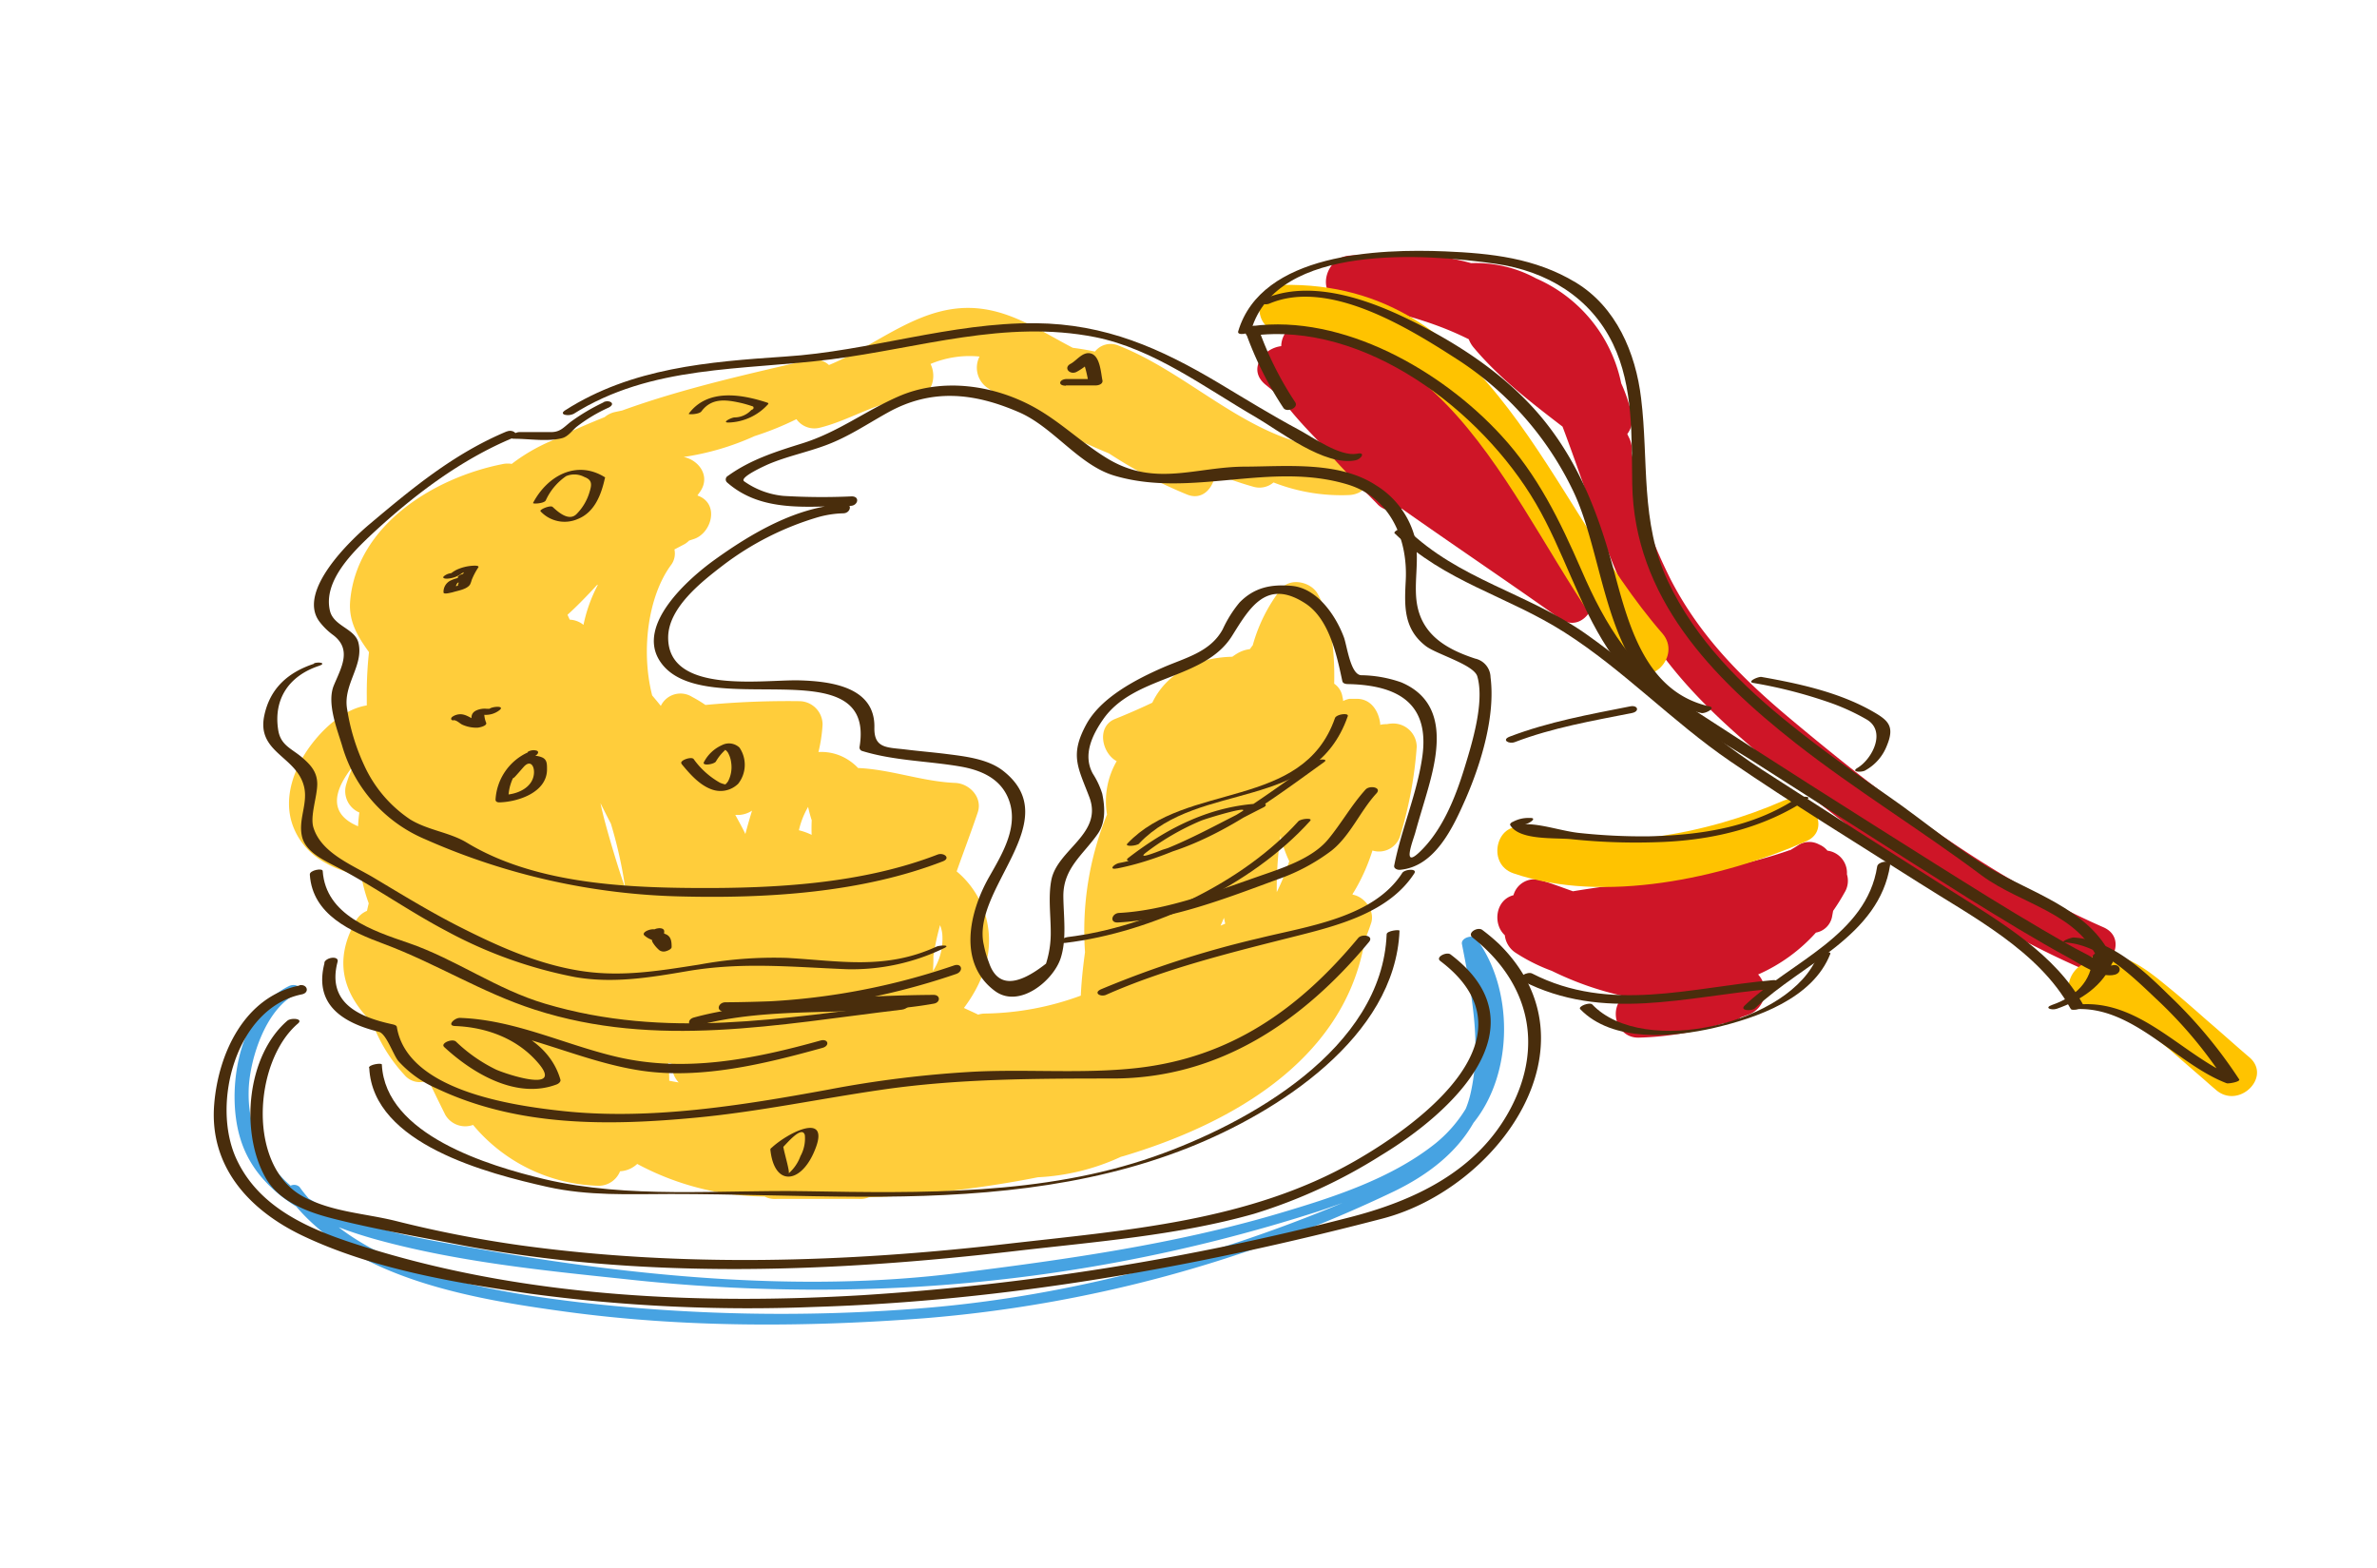 <svg id="layer1" xmlns="http://www.w3.org/2000/svg" viewBox="0 0 356.5 235.18"><defs><style>.cls-1{fill:#ffcd3b;}.cls-2{fill:#47a3e2;}.cls-3{fill:#ce1527;}.cls-4{fill:#ffc300;}.cls-5{fill:#492d0c;}</style></defs><path class="cls-1" d="M209,108.5a4.93,4.93,0,0,0-1,.1,4,4,0,0,0-1,.1v-.22c-.25-1.9-1.41-3.68-3.5-3.68h-1.12a3.63,3.63,0,0,0-.94.33c0-.31-.09-.53-.14-.84a2.91,2.91,0,0,0-1.2-1.76c.11-4.65-.39-9.84-2.49-13.49-1-1.78-4.09-2.5-5.5-.7a24.27,24.27,0,0,0-4.22,8.42c-.15.19-.29.39-.44.59a4.74,4.74,0,0,0-1.89.65c-.26.15-.5.32-.74.49-5.64.12-10,2.71-12,6.89q-2.38,1.13-4.82,2.13h0l-.84.34c-2.76,1.19-1.87,5.14.32,6.3a12,12,0,0,0-1.45,8,46.17,46.17,0,0,0-3.3,20.64c-.37,2.67-.57,4.94-.63,6.52A43.15,43.15,0,0,1,147.7,152a3.69,3.69,0,0,0-1,.16c-.7-.35-1.42-.66-2.13-1,2.52-3.37,4.16-7.32,3.68-11.63a13.44,13.44,0,0,0-4.77-8.85c1.06-3,2.18-5.94,3.16-8.84.76-2.24-1.22-4.34-3.38-4.43-4.9-.2-9.58-2-14.48-2.23h-.08a7.9,7.9,0,0,0-1.4-1.17,7.42,7.42,0,0,0-4.55-1.23,23,23,0,0,0,.62-4.13,3.52,3.52,0,0,0-3.5-3.5,131.76,131.76,0,0,0-14.07.57,19.4,19.4,0,0,0-2-1.21,3.27,3.27,0,0,0-4.69,1.35c-.43-.53-.86-1.05-1.3-1.57-1.7-6.68-.62-14.82,2.79-19.5a2.88,2.88,0,0,0,.55-2.39c.51-.27,1-.52,1.54-.81a3.44,3.44,0,0,0,.66-.52l.73-.24c2.58-.86,3.82-5.06.83-6.4l-.31-.13.46-.65c1.51-2.31-.28-4.66-2.52-5.12a39.61,39.61,0,0,0,10.63-3.13,45.33,45.33,0,0,0,6.28-2.54A3.3,3.3,0,0,0,123,64.13c3.3-.82,6.35-2.53,9.58-3.55,1.64-.27,3.28-.54,4.9-.91,2.42-.55,3-3.24,2.08-5.09a15.1,15.1,0,0,1,7.35-1.11,3.67,3.67,0,0,0,1.24,4.73A100.3,100.3,0,0,0,166.33,68,69,69,0,0,0,178,74.15c2.39,1,4.06-1.07,4.25-3.16A47,47,0,0,0,188,73a3.23,3.23,0,0,0,3-.65,27.87,27.87,0,0,0,11.34,1.89c4.5-.21,4.52-7.21,0-7-13.44.62-22.9-10.88-34.72-15.47a3,3,0,0,0-3.4.95c-1.1-.23-2.2-.42-3.32-.56-4.43-2.29-8.66-5.23-13.74-5.86-8.72-1.09-15.22,5.32-22.83,8.44a3.39,3.39,0,0,0-3.13-.75c-8.49,2-18.49,4.16-27.89,7.57l-1.08.23a3.59,3.59,0,0,0-1.54.76c-2.47,1-4.88,2-7.2,3.24a27.27,27.27,0,0,0-6.74,3.78,3.63,3.63,0,0,0-1.23,0c-10.37,2-22,9.16-23,20.52-.28,3.12,1.18,5.44,2.82,7.71a57.2,57.2,0,0,0-.33,6.76c0,.4,0,.81,0,1.23-3.05.48-5.85,2.86-7.73,5.13-2.94,3.53-5.08,8.59-3.27,13.14,1.74,4.35,5.81,6.35,10.17,7.29a24.43,24.43,0,0,0,1.11,4.09l0,.08c-.09.36-.17.72-.25,1.08a3.37,3.37,0,0,0-1.63,1.42c-3.59,6.21-1.77,11.22,2.43,15.36a23.7,23.7,0,0,0,4.81,7.82,3,3,0,0,0,3.6.79c.83,1.75,1.68,3.48,2.53,5.19a3.46,3.46,0,0,0,4.17,1.52,25.35,25.35,0,0,0,18.91,9.13A3.49,3.49,0,0,0,93,175.65a4.05,4.05,0,0,0,2.57-1.1,41.06,41.06,0,0,0,19.1,4.89,3.39,3.39,0,0,0,1.85.36h12.25a3.18,3.18,0,0,0,1.56-.25c1.19-.07,2.38-.07,3.58-.16a42.81,42.81,0,0,0,7.81-.7c4.67-.53,9.33-1.22,13.94-2.14a33.45,33.45,0,0,0,12.46-3.07l.41-.11c15.7-4.7,32.6-14,36-31.48a3,3,0,0,0,.07-.66c.36-.9.71-1.8,1-2.68.71-1.86-.87-4.07-2.76-4.39l.09-.23a.87.87,0,0,1,.09-.11,28.75,28.75,0,0,0,2.82-6.27,3.33,3.33,0,0,0,4.21-2.37A60.87,60.87,0,0,0,212.48,112,3.53,3.53,0,0,0,209,108.5ZM53.7,123.91c-3-1.25-4.48-3.58-1.64-7.81A8.21,8.21,0,0,1,52.9,115a22.79,22.79,0,0,0-1,2.72,3.48,3.48,0,0,0,2,4.13C53.79,122.56,53.74,123.23,53.7,123.91Zm33.81-30.2a3.46,3.46,0,0,0-2.06-.78c-.09-.19-.17-.38-.26-.56l-.07-.18c1.37-1.24,2.62-2.54,3.71-3.69.22-.24.45-.5.68-.74l.17-.08A22.71,22.71,0,0,0,87.51,93.71Zm3.92,32.05c-.5-1.75-1-3.53-1.37-5.31.5,1,1,2,1.56,3.07a66.69,66.69,0,0,1,2.16,9.68C92.88,130.66,92.12,128.13,91.43,125.76Zm8.94,36.31a20.23,20.23,0,0,0-.16-2.69l.58.17a3.7,3.7,0,0,0,1,2.78C101.34,162.26,100.86,162.17,100.37,162.07Zm11.42-37c-.48-1-1-1.92-1.51-2.86l.66,0a4,4,0,0,0,1.85-.64C112.44,122.71,112.1,123.89,111.79,125.07Zm9.94.13a9.78,9.78,0,0,0-1.91-.69,12.35,12.35,0,0,1,1.38-3.5,20,20,0,0,0,.54,2C121.71,123.74,121.7,124.48,121.73,125.2Zm18.19,20.43c.06-.75.08-1.49.07-2.24.24-1.56.57-3.11,1-4.65a5.28,5.28,0,0,1,.33,1.3A8.9,8.9,0,0,1,139.92,145.63Zm43.14-6.81c.18-.4.35-.79.51-1.18.06.3.12.59.19.88C183.53,138.62,183.29,138.71,183.06,138.82Zm8.43-5a53.87,53.87,0,0,1,.57-8.48,16.81,16.81,0,0,0,1.3,3.81A32.26,32.26,0,0,1,191.49,133.78Z"/><path class="cls-2" d="M221.44,140.79c-.53-.7-2.37-.16-2.18.79,1.43,7.34,3,15.08,1.27,22.5a14.12,14.12,0,0,1-.7,2.2,20.25,20.25,0,0,1-4.56,5.21c-6.67,5.31-15.44,8.11-23.49,10.49-15.65,4.63-32,6.92-48.12,8.94-23.86,3-49.52.41-73.09-3.84-8.3-1.49-17-2.86-24.29-7.36-.47-.55-.93-1.11-1.35-1.71a1.19,1.19,0,0,0-1.34-.2,18,18,0,0,1-6.3-13.92c0-4.67,2.49-12.59,7.09-14.79,1.41-.67.14-1.77-1-1.24C35.78,151.5,33.86,163.4,36,170.6c1.34,4.6,4.53,7.91,8.43,10.34,9.37,11,26.83,13.91,40.27,15.75,17.82,2.44,36.14,2.36,54,1a200.3,200.3,0,0,0,70.45-19.06c4.86-2.37,9.22-5.63,11.84-10.24C227.06,160.88,227,148.27,221.44,140.79Zm-84.6,55.51a264.54,264.54,0,0,1-49.94-1c-11.47-1.38-26.25-3.67-36.1-11.25,2,.76,4,1.39,5.94,1.92,11.89,3.24,24.49,4.54,36.71,5.82a262.32,262.32,0,0,0,44,1.19,243.89,243.89,0,0,0,60.3-11.33c1.2-.39,2.4-.82,3.61-1.26C181.09,188.88,158.72,194.74,136.84,196.3Z"/><path class="cls-3" d="M315.47,139.06c-17-7.45-32.49-19.16-46.64-31-7.4-6.17-13.81-12.51-18.27-21.17A82.89,82.89,0,0,1,247,78.72a4.43,4.43,0,0,0-.08-1.07c-.73-3-1.42-6.3-2.22-9.71a3.86,3.86,0,0,0-.36-2.27c-.1-.2-.19-.39-.28-.59a3.52,3.52,0,0,0,.63-3,22.52,22.52,0,0,0-1.54-4.59,22,22,0,0,0-12.75-15.73,19,19,0,0,0-9.77-2.3c-5.86-1.65-12.23-1.62-18.31-1.12-3.69.31-5.06,6.11-.93,6.88,6.78,1.25,13.12,2.76,18.9,5.66a4.12,4.12,0,0,0,.72,1.23c3.87,4.61,8.6,8.23,13.34,11.87,3.18,8.41,5.79,17,9.58,25.22,4.33,9.33,11.15,16.32,18.87,22.93,14.78,12.64,31.27,25.15,49.16,33C316,146.9,319.59,140.87,315.47,139.06Z"/><path class="cls-3" d="M237.61,86.81a3.52,3.52,0,0,0-.54-4c-11.87-13.24-21.81-30.38-40.53-34.33a3.56,3.56,0,0,0-4.38,3.43c-2.76.32-5.1,3.53-2.37,5.77.94.76,1.86,1.55,2.77,2.35a4.35,4.35,0,0,0,.57,1c1.5,1.89,3.15,3.63,4.82,5.35,1.93,2.34,4.05,4.56,6.14,6.69l.18.21a3.5,3.5,0,0,0,.59.57l1.64,1.66a3.11,3.11,0,0,0,3.72.76c7.87,5.55,15.88,10.92,23.73,16.5C237.58,95.33,241,89.46,237.61,86.81Z"/><path class="cls-3" d="M277,131.11a3.35,3.35,0,0,0-2.92-3.54,3.26,3.26,0,0,0-1.26-.93,3.05,3.05,0,0,0-3.19.16c-.37.24-.76.47-1.14.7-.08,0-.16,0-.25.06-10.5,3.63-21.47,4.32-32.33,6.1-1.6-.56-3.18-1.18-4.81-1.64a3.24,3.24,0,0,0-4.11,2.23c-2.71.7-3.14,4.32-1.3,6a3.6,3.6,0,0,0,1.6,2.62,27,27,0,0,0,5.45,2.73,47.48,47.48,0,0,0,10.84,3.79c-2.4,1.93-1.15,6.29,2.19,6.22a45.89,45.89,0,0,0,12.68-2.13c.23,0,.46-.08.69-.1a3.56,3.56,0,0,0,1.94-.8l1.22-.44a3.72,3.72,0,0,0,1.38-6,25.32,25.32,0,0,0,8.67-6.28,3,3,0,0,0,2.42-2.38c.05-.29.11-.58.16-.88a31.57,31.57,0,0,0,1.71-2.74A3.36,3.36,0,0,0,277,131.11Z"/><path class="cls-4" d="M249.33,95c-17.18-19.67-25.54-52.93-57.07-52.27-4.5.09-4.51,7.09,0,7C220.32,49.18,229,82.39,244.38,100,247.35,103.4,252.28,98.42,249.33,95Z"/><path class="cls-4" d="M337.34,158.54c-.48-.4-.95-.82-1.43-1.23-1.64-1.43-3.26-2.88-4.9-4.28-1.89-1.67-3.78-3.33-5.73-4.92-2.76-2.27-5.69-4.69-9.35-5.07a2.79,2.79,0,0,0-2.89,1.32c-3.21.88-4.14,6-.27,6.66,5,.8,9,3.38,12.7,6.44,1.66,1.46,3.32,2.9,5,4.35.64.57,1.28,1.13,1.93,1.68C335.82,166.38,340.79,161.47,337.34,158.54Z"/><path class="cls-4" d="M267.37,120.12c-11,4.81-26.83,8.1-38.52,4.1-4.29-1.47-6.11,5.3-1.87,6.75,13.52,4.63,31.27.73,43.92-4.81C275,124.36,271.46,118.33,267.37,120.12Z"/><path class="cls-5" d="M76,64.7C68.12,68,61.92,73.14,55.46,78.58c-2.83,2.37-10.87,10-7.61,14.56A9.91,9.91,0,0,0,50,95.26c2.82,2.17,1.17,4.87.07,7.52s.5,6.58,1.25,9.08a21.77,21.77,0,0,0,12.45,14,100.18,100.18,0,0,0,38.5,8.58c12.93.31,27-.57,39.14-5.27,1.24-.48.13-1.39-.83-1-11.31,4.37-24.27,5.07-36.28,5-11.26-.06-24.39-.81-34.27-6.79-2.58-1.57-5.79-1.84-8.49-3.48a19.45,19.45,0,0,1-6.92-8.13,31.31,31.31,0,0,1-2.55-8.37c-.69-3.71,2.52-6.56,1.69-10-.52-2.14-3.7-2.47-4.27-4.78-1.08-4.48,3.47-8.87,6.34-11.57C62,74.32,69,69,76.81,65.72c1.23-.52.13-1.42-.82-1Z"/><path class="cls-5" d="M126.62,75.64c-7.05.26-14,4.38-19.58,8.41-3.72,2.7-11.56,9.55-8.13,15,6.08,9.65,32.58-2.36,30,13a.55.55,0,0,0,.42.58c4.76,1.46,9.76,1.48,14.64,2.31,2.93.5,5.77,1.63,7.1,4.45,2,4.26-.74,8.63-2.77,12.21-2.92,5.19-4.7,12.83.9,17,3.66,2.73,8.8-1.55,9.88-4.91.94-2.9.42-6.34.4-9.33,0-4.21,3-6.19,5.18-9.34,1.19-1.71,1.07-4,.65-6a12.43,12.43,0,0,0-1.41-3c-1.52-2.76-.13-5.72,1.51-8.09,4.64-6.73,15.21-5.92,19.36-12.55,2.61-4.16,5.14-8.7,11-4.89,3.59,2.33,4.72,7.77,5.55,11.65.08.39.56.45.88.45,7.53.16,12.23,2.94,11.12,10.86-.78,5.57-3.14,10.84-4.22,16.36-.09.48.54.67.89.63,5.29-.48,8-6.49,9.87-10.74,2.28-5.26,4.43-12.32,3.69-18.13a2.93,2.93,0,0,0-2.3-2.8c-3.86-1.27-7.54-3.19-8.59-7.5-.84-3.45.38-7.2-.5-10.81a13.1,13.1,0,0,0-5.77-7.67c-5.52-3.64-13.35-2.84-19.62-2.81-7.38,0-13.52,3.11-20.65-1.2-3.78-2.28-6.93-5.4-10.79-7.58-6.2-3.5-14.05-4.62-20.61-1.73-5,2.19-9,5.32-14.33,7-4,1.25-7.81,2.44-11.22,4.9a.6.6,0,0,0-.1,1c5.19,4.54,12.07,3.56,18.48,3.49,1.11,0,1.49-1.43.17-1.42a96.41,96.41,0,0,1-10.2-.07,12.22,12.22,0,0,1-5.9-2.18c-.89-.6,3.54-2.54,3.66-2.59,2.77-1.17,5.76-1.78,8.58-2.83,3.39-1.26,6.14-3.15,9.29-4.9,6.51-3.62,12.83-3,19.58-.09,5.22,2.21,9.06,8,14.46,9.57,11.54,3.39,23.26-2.21,34.9,1.3,6.41,1.93,9.07,8.17,8.74,14.42-.19,3.72-.38,7.21,3,9.81,1.6,1.24,7.24,2.79,7.74,4.57,1.1,3.88-.79,10-1.92,13.69-1.37,4.46-3.35,9.48-6.84,12.73-2.53,2.36-.92-1.71-.55-3,.63-2.3,1.36-4.57,2-6.87,1.68-6,2.63-12.83-4.13-15.68a18.85,18.85,0,0,0-6-1.06c-1.59-.11-2.11-4.42-2.57-5.68-1.21-3.26-4-7.38-7.83-7.72-3.1-.27-5.61.23-7.83,2.5a18,18,0,0,0-2.51,4c-1.87,3.45-5.6,4.27-9,5.76-4,1.75-9.25,4.47-11.45,8.48-2.54,4.65-1.26,6.47.43,10.92,2.12,5.56-4.83,7.85-5.7,12.5-.47,2.5-.08,5.26-.08,7.8a15,15,0,0,1-.71,4.69q-6.74,5.31-8.57-.2a14.29,14.29,0,0,1-.75-2.57c-2-8.43,12.47-18.64,2.89-26.14-2.32-1.82-5.8-2.18-8.61-2.54-2-.25-4-.41-5.93-.65-2.85-.35-4.84-.11-4.77-3.31.13-6.14-6.64-6.94-11.3-7.07-5.37-.13-19.64,2.17-19.63-6.42,0-4.45,5-8.35,8.12-10.75a44,44,0,0,1,14.39-7.31,15.25,15.25,0,0,1,3.74-.57c1.1,0,1.49-1.47.17-1.42Z"/><path class="cls-5" d="M170.87,126.47c9-9.47,26.24-4.61,31.27-19.07.19-.55-1.72-.3-1.92.28-4.82,13.87-22.28,9.48-31.13,18.82-.51.54,1.4.37,1.78,0Z"/><path class="cls-5" d="M85.91,62.14c11.75-7.46,25.45-6.56,38.73-8.25s26.15-6,39.62-3.33c8.78,1.76,16.48,7.6,24.08,12,3.67,2.14,10.3,7.37,14.93,6.48.9-.17,1.6-1.3.27-1-2.54.49-6.6-2.44-8.71-3.57-4.08-2.19-8-4.6-12-7-8.79-5.24-17-8.9-27.51-9-12.64-.12-25,4.2-37.54,5-11.55.78-23.05,1.7-33,8.05-1.11.7.58.94,1.19.55Z"/><path class="cls-5" d="M47.1,99.54c-3.85,1.27-6.59,3.64-7.46,7.76-1.2,5.65,5,6.1,6,10.84.52,2.54-1,4.92-.3,7.49.65,2.24,3.33,3.42,5.19,4.4,5.6,2.92,10.8,6.63,16.41,9.58a67,67,0,0,0,19.26,6.91c5.71,1,11.19.09,16.82-.87,8.27-1.42,15.72-.63,24-.3a31.7,31.7,0,0,0,14.55-3.15c1.16-.54-.66-.44-1.11-.24-7.7,3.54-14.54,2.13-22.48,1.69a61.72,61.72,0,0,0-13.08,1c-6.4,1-12.27,2-18.75.79-6.1-1.1-11.88-3.74-17.38-6.53-4.32-2.2-8.47-4.74-12.63-7.23-3.23-1.94-8-3.73-9.15-7.64-.49-1.72.59-4.58.59-6.46s-1.07-2.94-2.29-4c-1.58-1.34-3.22-1.81-3.57-4.14-.69-4.43,1.44-8,6.05-9.56,1.31-.43.06-.66-.67-.41Z"/><path class="cls-5" d="M167.67,138.34c8-.41,16.4-3.69,23.9-6.45a29.4,29.4,0,0,0,8.11-4.31c2.83-2.23,4.35-6,6.76-8.6.83-.91-1-1.24-1.62-.59-2.12,2.33-3.64,5.09-5.65,7.51-2.42,2.92-7.1,4.37-10.51,5.56-6.57,2.3-13.87,5.09-20.82,5.45-1.1.05-1.49,1.5-.17,1.43Z"/><path class="cls-5" d="M46.47,131.2c.41,6,6.16,8.52,11.14,10.37,7.74,2.89,14.67,7.3,22.58,9.84,18.3,5.91,36.57,2.2,55.1,0,.86-.1,1.66-1.05.31-.89-18.31,2.14-35.71,5.4-53.85,0-7.31-2.16-13.39-6.67-20.5-9.11-5.38-1.84-12.39-4.15-12.85-10.78,0-.5-2-.12-1.93.52Z"/><path class="cls-5" d="M165.91,149.18c8.86-3.92,18.82-6.36,28.21-8.73,6.42-1.62,14.17-3.55,18-9.48.49-.78-1.46-.61-1.81-.06-4.33,6.74-14.28,8-21.46,9.79a148.2,148.2,0,0,0-23.7,7.65c-1.23.54-.11,1.22.77.83Z"/><path class="cls-5" d="M48.68,144.38c-1.65,6.25,2.66,9,8.15,10.36,1.11.28,2.13,3.42,2.92,4.39a16.65,16.65,0,0,0,5.74,4.1c12.22,5.79,25.83,5.62,39,4.37,9.44-.9,18.66-2.87,28-4.21,11.36-1.64,22.92-1.64,34.38-1.65,16,0,28.57-8.59,38.45-20.48.79-.95-1.05-1.27-1.62-.59-8.86,10.67-19.17,17.94-33.22,19.5-8,.89-16.38.14-24.46.55a165,165,0,0,0-21.82,2.69c-12.87,2.36-26.75,4.62-39.85,3.2-7.63-.83-23.21-3.07-24.82-12.53,0-.3-.39-.4-.63-.46-5.17-1.11-9.88-3.28-8.27-9.38.25-.94-1.73-.72-2,.14Z"/><path class="cls-5" d="M55.38,160.16C55.93,171.61,73.22,176,82.12,178c6.19,1.37,12.15,1.07,18.46,1.06,9.56,0,19.1.38,28.66.41,16.63.05,33.44-1.18,49-7.35,13.35-5.29,31-16.59,31.66-32.54,0-.22-1.91,0-1.93.52-.67,17.16-20.66,28.38-34.92,33.36-16.59,5.79-34.88,5.48-52.22,5.18-12.91-.23-26.55,1.18-39.19-1.81-8.31-2-23.86-6.62-24.37-17.19,0-.28-2,0-1.93.51Z"/><path class="cls-5" d="M68.75,86.63s-.08.19,0,.13c.41-.15.51-.2.3-.14l-.09,0a5.36,5.36,0,0,0-1.29.4,1.88,1.88,0,0,0-1.15,1.82c0,.37,1.19,0,1.31,0,.78-.26,2.19-.43,2.67-1.19a3.71,3.71,0,0,0,.24-.66,10.29,10.29,0,0,1,1-1.9c.17-.26-.46-.26-.54-.26a6.74,6.74,0,0,0-2.66.59,4.52,4.52,0,0,0-.76.46l-.24.16c-.31.22.78-.11.32-.09a2,2,0,0,0-1.29.47c-.32.32.28.37.47.36a4,4,0,0,0,2-.64,2.11,2.11,0,0,1,1.35-.47l-.55-.26a12.1,12.1,0,0,0-1.22,2.44c-.05.14,0,.08,0,0s.3-.12,0,0c0,0-.27.09-.08,0l-.33.11-1.17.37h1.3a1.25,1.25,0,0,1,.36-1,.67.67,0,0,1-.21.1c.12,0,.12,0,0,0l.62-.14c.61-.14,1.41-.44,1.45-1.16,0-.34-1.9-.09-1.93.51Z"/><path class="cls-5" d="M79.15,112.84a8.3,8.3,0,0,0-4.83,7.08c0,.32.3.41.58.41,2.78-.07,7.18-1.49,7.14-5,0-.79,0-1.44-.77-1.76a3.34,3.34,0,0,0-2.16-.11c-1.59.5-2.38,1.65-3.48,2.8-.78.81,1.12.73,1.54.29s.89-1,1.37-1.54c1-1.12,1.64-.14,1.54,1-.18,2.15-2.55,3.13-4.41,3.18l.58.4a7.14,7.14,0,0,1,4.09-6.29c.26-.14.58-.54.17-.72a1.64,1.64,0,0,0-1.36.18Z"/><path class="cls-5" d="M81.06,76.67a4.93,4.93,0,0,0,5.58,1.17c2.53-1,3.53-3.63,4.08-6.13a.09.09,0,0,0,0-.14c-4.25-2.65-8.64-.21-10.77,3.85-.11.19,1.65.1,1.9-.37a8.84,8.84,0,0,1,3.06-3.65,3.19,3.19,0,0,1,2.73.13c1.2.45,1.12,1.13.79,2.22a7.81,7.81,0,0,1-2,3.38c-1.12,1.06-2.68-.3-3.54-1.1-.34-.33-2.06.41-1.82.64Z"/><path class="cls-5" d="M68,108c.52,0,.87.44,1.32.67a5.2,5.2,0,0,0,2.24.46c.26,0,1.51-.25,1.36-.73a3.66,3.66,0,0,1-.29-1.49c-.05.36-1.21.23-.62.29.22,0,.43,0,.65,0a3.35,3.35,0,0,0,2.28-.72c.8-.69-1.12-.53-1.52-.19s.51,0,.1,0l-.56,0a3.06,3.06,0,0,0-1.4.2c-1.17.46-.89,1.47-.57,2.47l1.36-.73c-1.24,0-2-1-3.13-1.11a2.1,2.1,0,0,0-1.37.37c-.29.22-.25.53.15.55Z"/><path class="cls-5" d="M102.23,114.58c1.24,1.5,2.71,3.2,4.61,3.84a3.8,3.8,0,0,0,3.87-.88,4.59,4.59,0,0,0,.2-5.42,2.28,2.28,0,0,0-2.62-.38,5.64,5.64,0,0,0-2.7,2.52c-.41.66,1.5.38,1.78-.06a7,7,0,0,1,1.38-1.71l.16-.11c.17-.12-.15.09,0,0s-.2.06-.09,0a1.29,1.29,0,0,1-.32,0c.22,0-.06,0,.14,0s0,0,.13.06a1.54,1.54,0,0,1,.19.17,1.31,1.31,0,0,1,.31.44,4,4,0,0,1,.39,1.31,4.58,4.58,0,0,1-.47,2.82,4,4,0,0,1-.35.42c.13-.13-.1.07-.15.1.2-.13.05,0,0,0,.36-.19-.26.06.18-.07-.26.08.23,0,.07,0s-.23,0,0,0l-.18,0a3.48,3.48,0,0,1-.8-.26,12.21,12.21,0,0,1-3.93-3.54c-.35-.43-2.2.23-1.81.7Z"/><path class="cls-5" d="M97.71,140a3.14,3.14,0,0,0,.14,1.26,4.85,4.85,0,0,0,1.05,1.25,1.14,1.14,0,0,0,1,.13c.24-.07.84-.3.83-.63,0-.72-.05-1.5-.77-1.86-.55-.27-1.07-.21-1.53-.65s-2.34.25-1.79.78a3.37,3.37,0,0,0,1.64.8s.29.1.15,0c.13.06.1,0,.19.16a1.8,1.8,0,0,1,.18.95l1.86-.5a4.92,4.92,0,0,1-.9-1,2,2,0,0,1-.14-1c0-.86-1.94-.46-1.94.22Z"/><path class="cls-5" d="M115.54,172.42c.58,5.45,4.36,5.09,6.42.63,3.1-6.71-3.82-3.25-6.33-.83-.42.42,1.41.2,1.75-.13.6-.57,2.91-3.4,3.33-1.86a5.47,5.47,0,0,1-.66,3.15,6.29,6.29,0,0,1-1.77,2.59c.23-.18-.73-3.31-.81-4.07,0-.39-2,0-1.93.52Z"/><path class="cls-5" d="M66.6,157c4.31,4,10.88,7.9,16.88,5.63.26-.09.66-.39.57-.72-1.81-6.34-9.06-9-15.09-9.26l-.72,1.22c9.66.32,18.38,5.25,27.85,6.68,9,1.36,18.61-1,27.25-3.4,1.17-.32.88-1.43-.3-1.1-10,2.79-20.29,4.85-30.55,2.44-7.92-1.86-15.28-5.56-23.53-5.84-.8,0-2,1.17-.72,1.22,4.77.18,9.43,1.91,12.55,5.63,3.77,4.49-5,1.54-6.4.9a23.5,23.5,0,0,1-6-4.19c-.55-.52-2.37.24-1.78.79Z"/><path class="cls-5" d="M104.42,153.85c11.64-3.19,23.85-1.21,35.65-3.34,1-.18,1-1.32-.07-1.31-10.41.06-20.79,1.05-31.2,1.11-1.08,0-1.5,1.37-.18,1.36a103.86,103.86,0,0,0,34.79-5.61c1.15-.41.84-1.69-.34-1.27a102.37,102.37,0,0,1-34.27,5.52l-.18,1.36c10.4-.06,20.78-1,31.19-1.11,0-.44-.05-.88-.08-1.32-11.81,2.13-24,.15-35.65,3.35-1.18.32-.85,1.59.34,1.26Z"/><path class="cls-5" d="M159.8,141.4c12.94-1.56,27.91-8.54,36.69-18.29.48-.53-1.42-.33-1.77.06-8.27,9.19-22.42,15.89-34.61,17.36-.85.1-1.66,1-.31.87Z"/><path class="cls-5" d="M167.59,130.23c7.85-1.56,14.83-5.58,21.9-9.15.55-.27.44-.62-.16-.6-7.59.29-14.17,3.59-20.1,8.17-.58.45.23.52.59.47,11-1.58,20-8.53,28.76-14.83.82-.59-1.12-.4-1.49-.13-3.4,2.44-6.79,4.9-10.29,7.19a70.06,70.06,0,0,1-7,3.94,35.58,35.58,0,0,1-5.46,2.15c-2.7,1.07-3.49,1.18-2.35.33a37.59,37.59,0,0,1,8.08-4.67c.83-.36,9.36-2.94,5.31-.87-5.62,2.87-11.27,6-17.51,7.19-.8.16-1.68,1.08-.33.81Z"/><path class="cls-5" d="M159.88,57.8h4.45c.51,0,1.16-.26,1-.82-.23-1.13-.35-3.76-1.87-4-1.14-.19-2,1.1-2.88,1.57-1.16.6-.12,1.73.88,1.22a8.91,8.91,0,0,0,1.29-.84l.39-.32.2-.16c.2-.15-.17.09,0,0a.87.87,0,0,1-.83,0c.14.07-.07-.11,0,.06a2.13,2.13,0,0,1,.23.59c.26.85.42,1.8.6,2.67.34-.33.69-.93,1-.93H160c-1.12,0-1.46,1-.15,1Z"/><path class="cls-5" d="M109.4,63.36a8.28,8.28,0,0,0,5.75-2.69c.15-.14.1-.23-.08-.29-3.91-1.28-8.95-2.13-11.77,1.66-.12.16,1.57.11,1.9-.35,1.49-2,3.57-1.78,5.75-1.3.7.15,1.37.36,2,.57.15.23.06.41-.27.53a3.47,3.47,0,0,1-2.49,1.11c-.5,0-2.11.83-.84.76Z"/><path class="cls-5" d="M90.5,60.35a30.77,30.77,0,0,0-4.85,2.87c-1.09.83-1.59,1.58-3,1.58H77.89c-.73,0-2.06,1-.75,1H81.6c.72,0,2.05-1,.75-1H77.89c-.73,0-2.06,1-.75,1,2.19,0,5.07.47,7.19-.1.86-.23,1.48-1.12,2.13-1.68a23.9,23.9,0,0,1,4.81-2.89c1.19-.6.09-1.24-.77-.81Z"/><path class="cls-5" d="M187.66,49.49c3.88-13.13,26.29-11.44,36.74-9.92,7.58,1.1,14.13,5,17.51,12,3.1,6.42,2.78,14.07,2.89,21,.28,17,11.94,29,24.47,38.85,9,7.06,18.77,13,27.93,19.86,6,4.44,14.66,5.58,17.76,13.26.27.66,2.18.08,1.93-.52-2.82-7-11-9.72-17.1-13.05-5.77-3.13-11.11-7.8-16.52-11.53-4.95-3.41-9.86-6.88-14.55-10.64-7.52-6-14.45-12.87-18.59-21.68s-2.85-18.08-4-27.39c-.81-6.8-3.73-13.71-9.82-17.38s-12.7-4.36-19.56-4.65c-9.89-.41-27.57.22-31.05,12-.2.68,1.74.4,1.93-.24Z"/><path class="cls-5" d="M187.73,50.35c16.94-2.27,34.49,11.26,42.6,25.13,4.11,7,6.33,15,10.82,21.84,5,7.55,13.78,11.79,21.2,16.48,11,7,21.95,14.07,33,21,4.95,3.06,9.91,6.11,15,8.88,1.74.94,4.68,3.06,6.83,2.49,1.2-.32.82-1.72-.38-1.4-.87.24-3.05-1.25-3.79-1.62-2.34-1.18-4.6-2.52-6.86-3.84-5.31-3.11-10.52-6.38-15.73-9.65-12.58-7.92-25.15-15.87-37.61-24-7.88-5.13-12-11.75-15.65-20.22-3.18-7.29-6.53-14.2-12-20.13-8.93-9.74-23.76-18.24-37.36-16.41-1.09.15-1.46,1.66-.15,1.48Z"/><path class="cls-5" d="M313.85,143.45c-.11,3.79-2.68,6.08-6.07,7.25l.7.58c3.56-1.24,7-3.44,8.41-7.12.17-.48-1.72-.25-1.92.3-1.19,3.23-4.06,5.15-7.19,6.24-1.3.45-.09.85.7.58,3.92-1.36,7.18-3.91,7.3-8.35,0-.41-1.91-.12-1.93.52Z"/><path class="cls-5" d="M186.84,49.87a52.22,52.22,0,0,0,5.65,11.31c.48.73,2.32,0,1.77-.85a50.11,50.11,0,0,1-5.49-11c-.3-.88-2.23-.34-1.93.52Z"/><path class="cls-5" d="M209.19,80c7.48,7.27,16.86,9.35,25.47,14.84,8.85,5.64,16.18,13.41,24.86,19.34,9.21,6.3,18.79,12.17,28.21,18.16,8,5.11,18,10.21,22.78,18.87.31.58,2.16-.1,1.93-.52-4.16-7.59-12.33-12.37-19.42-16.87q-14.4-9.12-28.72-18.37c-9.45-6.13-17.4-14-26.57-20.47C229,88.9,218.79,86.9,211,79.34c-.42-.42-2.23.3-1.8.7Z"/><path class="cls-5" d="M311.05,151.36c8.75-.67,15.28,8.19,22.9,11.09.26.1,2.1-.22,1.88-.58a70.78,70.78,0,0,0-10.64-12.73c-3.76-3.71-8.64-8.22-14.2-8.55-.39,0-2.21.69-1.26.75,5.29.32,10,5,13.64,8.44a65.86,65.86,0,0,1,10.53,12.61l1.88-.58c-8.14-3.1-14.51-11.9-23.88-11.18-.48,0-2.12.82-.85.73Z"/><path class="cls-5" d="M190.41,45.52c8.89-3.75,20.79,3.64,28.05,8.31a48.29,48.29,0,0,1,17.31,19.45c5.47,11,4.62,30.33,19.4,33.65.57.13,2.27-.76,1.19-1-9.37-2.1-12-11.76-14.19-19.92s-5-15.93-10.42-22.74S218.6,51.39,210.86,47.7c-6.24-3-14.45-5.76-21.2-2.91-1.24.53-.09,1.08.75.73Z"/><path class="cls-5" d="M229.43,122.67a4.81,4.81,0,0,0-2.55.59c-.1,0-.49.29-.38.47,1.36,2.36,6.8,1.86,9.27,2.13a92.88,92.88,0,0,0,13.75.4c7.58-.34,15.11-2.16,21.49-6.37.86-.56-1.1-.46-1.52-.19-6.62,4.38-14.41,5.54-22.19,5.72a88.64,88.64,0,0,1-10.31-.49c-2.59-.24-5.85-1.42-8.36-1.32.61,0,2.09-1,.8-.94Z"/><path class="cls-5" d="M279.74,115.54A7.18,7.18,0,0,0,283,111.8c1.2-2.91.21-3.78-2.23-5.16-5-2.83-10.95-4.13-16.58-5.12-.5-.08-2.26.72-1.23.9a70.32,70.32,0,0,1,11.88,3.09,32.87,32.87,0,0,1,5.07,2.36c3.07,1.74.89,5.95-1.31,7.28-1.11.66.63.7,1.15.39Z"/><path class="cls-5" d="M227.19,111.29c5.66-2.16,11.64-3.19,17.57-4.36,1.19-.24.9-1.23-.27-1-6.11,1.21-12.23,2.31-18.07,4.54-1.27.49-.11,1.16.77.82Z"/><path class="cls-5" d="M281.54,129.93c-1.6,10.37-13.09,14.37-19.87,20.86-.84.8,1.06.89,1.57.4,7-6.66,18.6-10.78,20.24-21.47.12-.84-1.83-.52-1.94.21Z"/><path class="cls-5" d="M228.28,147.07c12.21,6.25,24.49,2.36,37.41,1.24,1.05-.1,1.53-1.43.2-1.32-12.32,1.08-24.42,5-36.11-1-.69-.35-2.42.6-1.5,1.07Z"/><path class="cls-5" d="M237,151.34c4.81,5,13.92,4.24,20.08,2.81,6.4-1.49,14.82-4.41,17.43-11.11.18-.47-1.7-.25-1.92.3-3.93,10.1-26.07,15.39-33.78,7.3-.39-.41-2.21.29-1.81.7Z"/><path class="cls-5" d="M44.9,147.8c-8.22,1.66-12.17,10.17-12.78,17.87-.73,9.34,5.31,15.83,13.19,19.61,10.46,5,22.77,7.07,34.14,8.72a245.83,245.83,0,0,0,42.62,2c28.8-.87,57.46-6,85.3-13.26,17.33-4.53,32.82-26,17.46-41.17a29.54,29.54,0,0,0-2.5-2.1c-.69-.55-2.37.43-1.48,1.13,8.39,6.64,10.73,16,5.76,25.53s-14.58,14-24.47,16.5a390.24,390.24,0,0,1-72.75,11.6c-24.16,1.44-49.45.33-72.77-6.65-8.17-2.45-17.33-5.46-21.17-13.79s0-22.69,9.82-24.67c1.22-.25.83-1.6-.37-1.36Z"/><path class="cls-5" d="M43.1,153.07C37,158.33,36,169.73,39.78,176.53c2,3.64,6.3,5.23,10.09,6.2,6.07,1.55,12.39,2.65,18.55,3.85,27.65,5.37,56.32,4.25,84.15,1,11.68-1.35,24.19-2.33,35.51-5.55a78.9,78.9,0,0,0,19.07-8.78c10.73-6.48,24.55-19.41,10.4-30.12-.59-.44-2.34.4-1.52,1,14.68,11.11-2.53,24.1-12.85,30-15.86,9.06-34.33,10.36-52.16,12.41-24.22,2.8-48.8,3.54-73,.21a176.88,176.88,0,0,1-18.67-3.65c-4.67-1.15-9.43-1.32-13.78-3.6C37,175,38,159.21,44.68,153.5c.88-.75-1-.91-1.58-.43Z"/></svg>